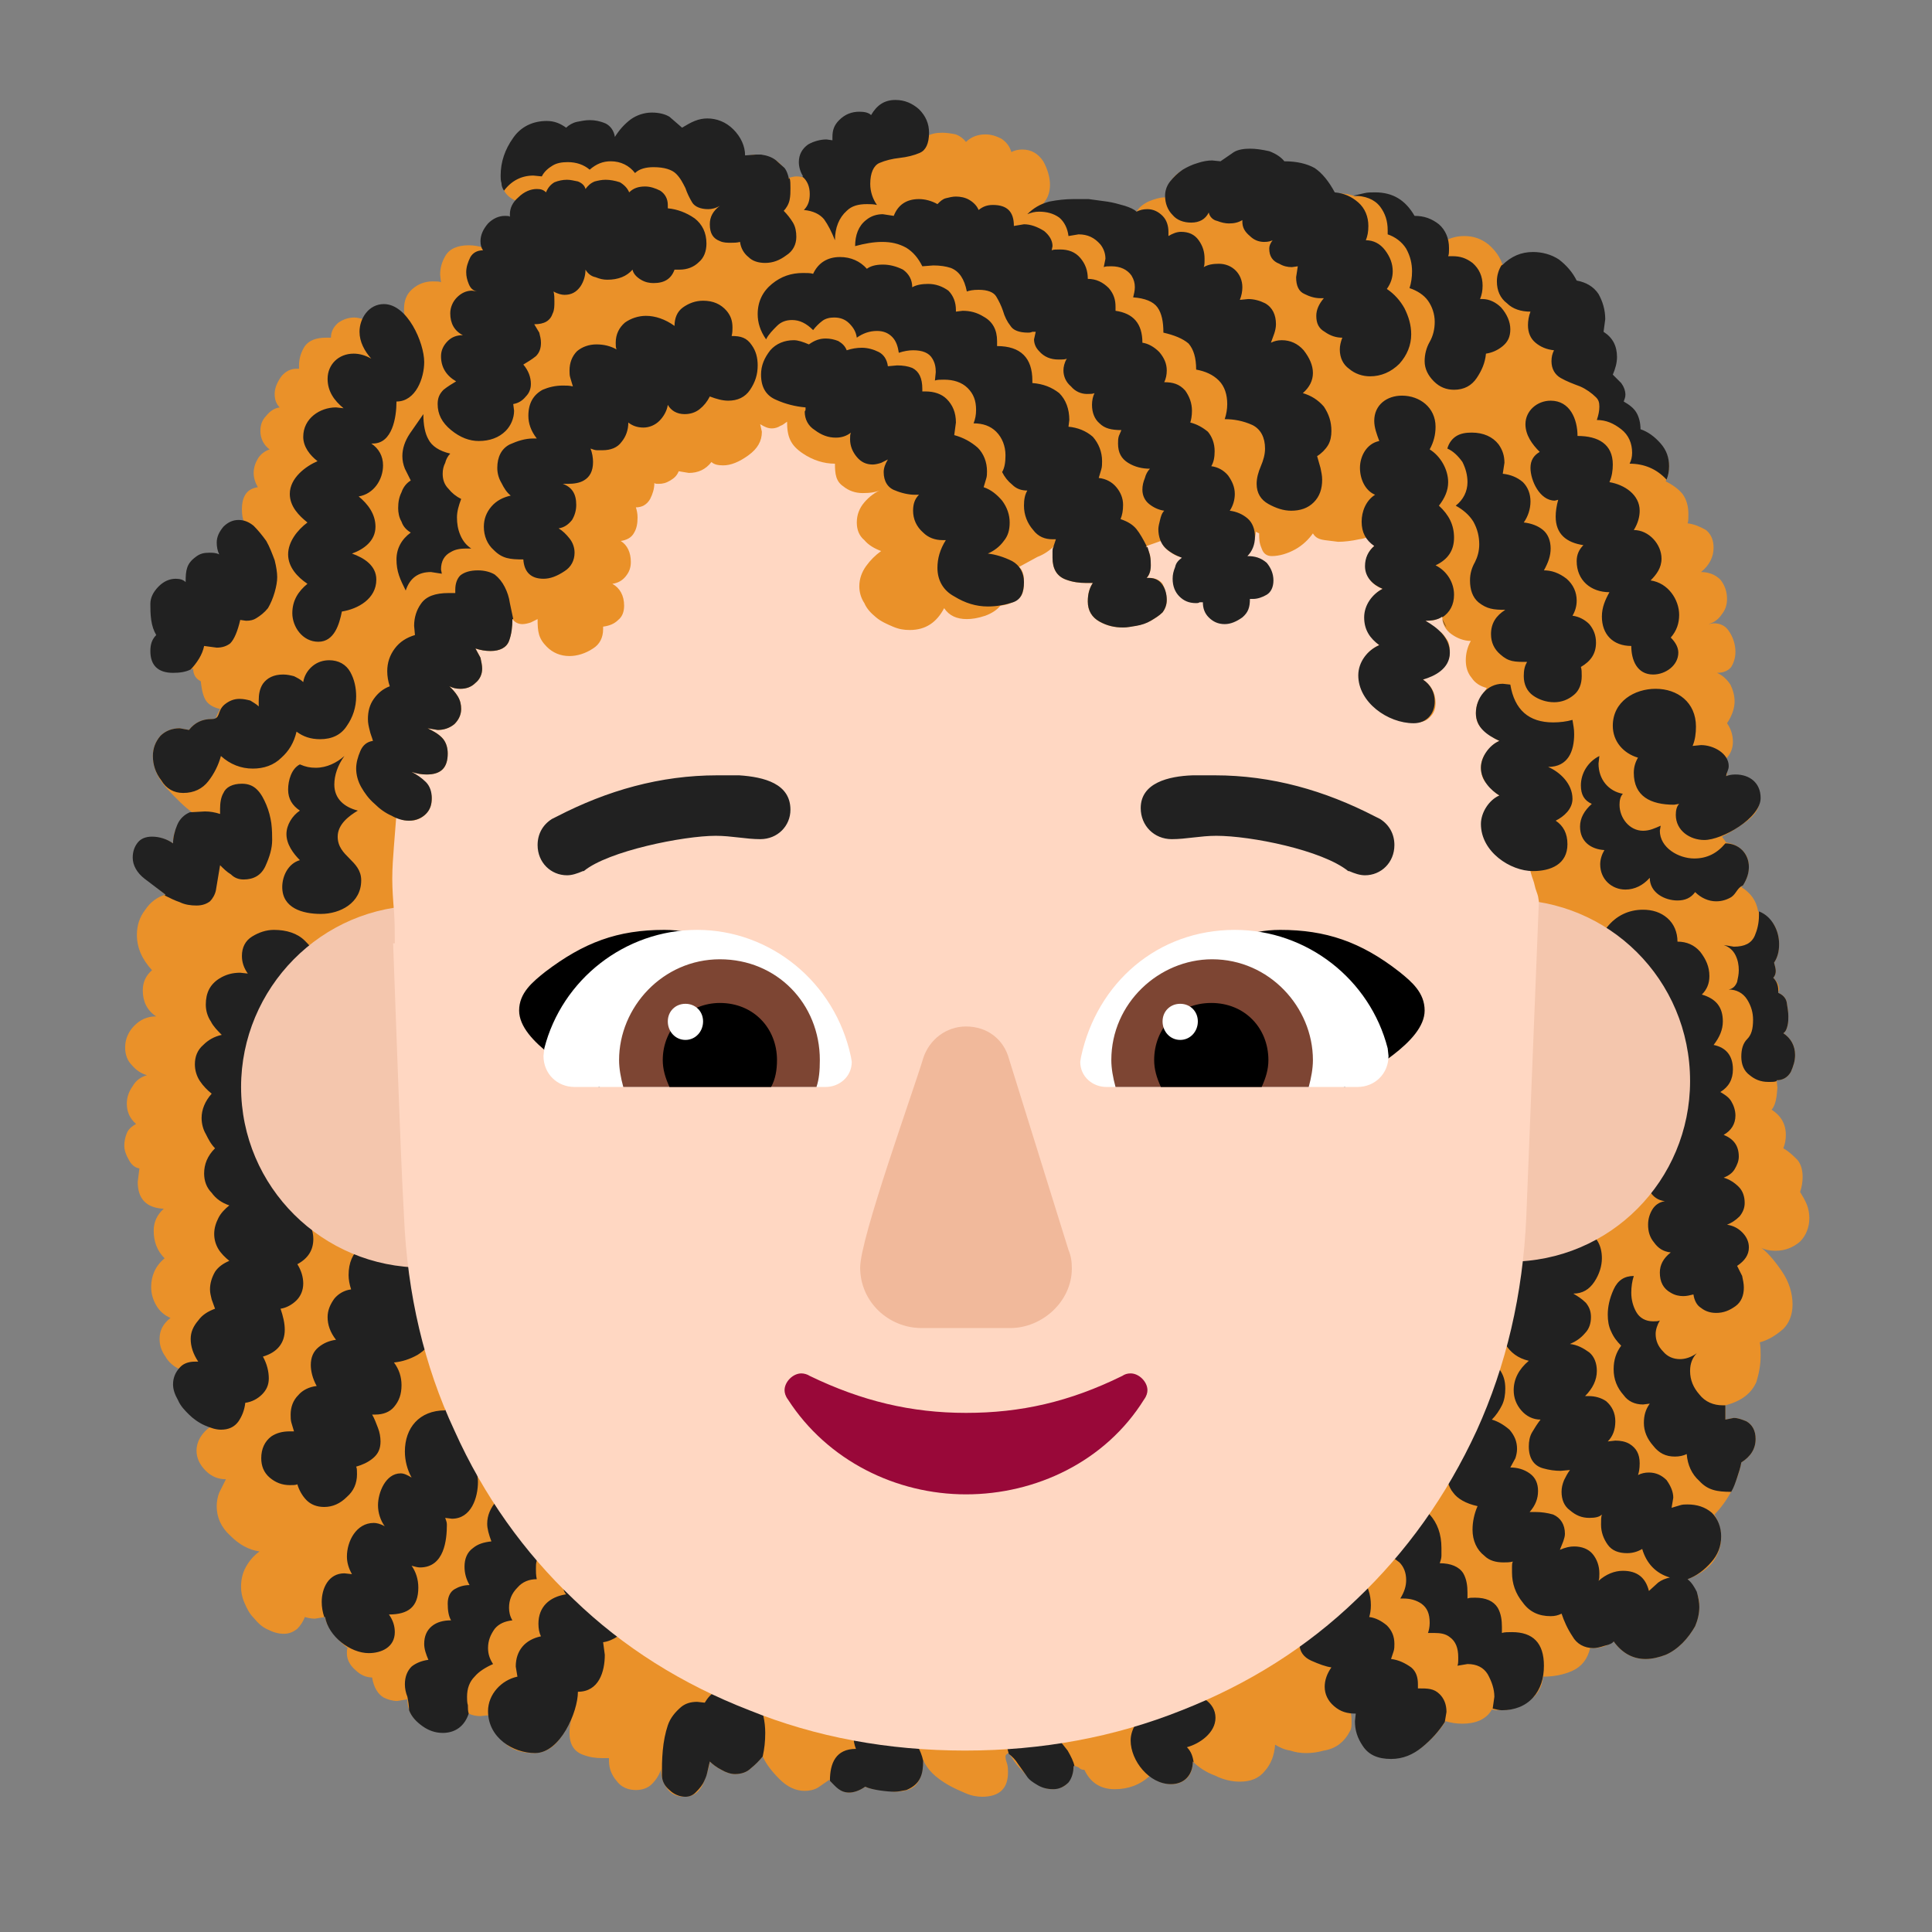 <svg version="1.1" xmlns="http://www.w3.org/2000/svg" viewBox="0 0 2300 2300"><rect x="0" y="0" width="2300" height="2300" fill="#808080" stroke="none"/><g transform="scale(1,-1) translate(-256, -1869)">
		<path d="M1425-270c21 0 31 10 31 29 0 3 0 7-1 10-1 3-2 6-2 9 0 2 1 2 3 4 1 0 2-2 5-6 3-5 7-10 12-15 5-6 10-11 17-15 6-5 13-7 20-7l5 1c7 1 13 5 16 14 1 1 2 3 2 5 0 1 0 3 1 4 0 3 0 4 1 4l5-2c2-2 4-3 7-3 7-15 19-23 36-23 16 0 30 5 42 16 8-7 17-10 26-10 8 0 14 3 19 8 4 5 6 11 6 19 7-7 16-13 27-17 10-5 20-7 29-7 13 0 23 4 30 13 7 8 11 18 12 31 5-3 11-6 18-7 6-2 12-3 19-3 7 0 14 1 21 3 7 1 14 4 19 8 5 4 9 9 12 15 2 3 2 7 2 11 0 3 0 7-1 11l8 0c-1-3-1-6-1-11 0-13 4-23 11-31 7-8 18-12 31-12 13 0 26 5 37 14 11 9 20 19 27 30 6-2 13-3 20-3 7 0 14 1 21 4 6 3 11 7 14 13 3-1 6-1 11-1 12 0 23 4 33 11 10 7 16 16 17 29 12 0 24 2 35 7 11 5 18 14 21 27l4 0c9 0 17 3 24 8 10-14 23-21 38-21 8 0 16 2 24 5 7 3 14 8 20 14 6 6 11 13 15 20 3 7 5 15 5 23 0 7-1 13-4 18-3 5-6 10-10 15 11 4 21 10 29 19 7 9 11 19 11 31 0 9-3 18-8 27 8 8 15 18 21 29 5 11 9 22 11 33 11 7 17 16 17 28 0 10-4 17-11 21-5 2-10 4-15 4l-10-2 0 17c19 5 31 14 37 28 3 10 5 20 5 31 0 5 0 11-1 16 11 3 20 9 28 16 7 7 11 17 11 29 0 13-4 27-13 40-9 13-18 24-29 31 5-5 13-7 22-7 11 0 21 4 29 11 7 7 11 17 11 28 0 5-1 11-3 16-2 5-5 10-8 15 2 6 3 12 3 18 0 8-2 15-6 20-5 5-10 10-17 14 2 5 3 10 3 16 0 13-6 23-17 30 3 3 5 9 6 16l1 10-1 9c7 0 13 3 17 10 3 7 5 13 5 20 0 11-5 20-14 26 3 2 4 5 5 9 1 4 1 8 1 11 0 5-1 11-2 17-1 5-5 9-10 11 0 1 0 2 1 3l0 2c0 4-2 8-7 13 2 2 3 5 3 8 0 3-1 6-2 10 4 6 6 13 6 22 0 8-2 16-6 23-5 7-11 13-19 16-2 13-9 22-20 29 3 3 5 7 7 12 1 4 2 8 2 12 0 9-3 15-8 20-5 5-12 8-19 9l-5 7c8 4 18 10 29 18 11 8 16 17 16 26 0 11-4 19-13 24-6 3-12 5-18 5-3 0-6 0-9-1 1 1 1 4 1 7l-1 14c5 5 8 12 8 20 0 7-2 15-7 22 6 9 9 18 9 26 0 7-2 14-5 20-4 6-9 11-16 14 7 0 13 2 17 7 3 5 5 11 5 18 0 9-3 18-8 25-4 6-10 9-18 9l-6-1c7 2 12 6 16 12 4 5 6 11 6 18 0 9-3 17-8 23-6 6-14 9-23 9 10 8 15 18 15 29 0 9-3 16-9 21-7 4-14 7-22 8 1 2 1 6 1 11 0 9-2 17-7 24-5 6-12 11-20 15 3 7 4 12 4 17 0 11-4 20-11 27-7 7-16 12-25 15-2 7-4 14-7 20-3 6-8 12-13 17 0 10-4 20-12 30l2 9 0 9c0 13-5 24-14 33 1 3 1 7 1 12 0 10-3 20-8 29-6 9-14 16-25 19-5 10-12 18-21 25-10 6-21 9-32 9-13 0-24-5-33-14-3 10-9 18-17 25-9 7-18 10-29 10-10 0-20-3-30-10 0 7-4 14-11 20l-19 12c-5 9-13 16-22 21-9 5-19 7-29 7-6 0-12-1-18-3-7 3-16 4-26 4-7 13-15 23-24 28-9 4-19 7-31 7l-6 0c-8 10-19 15-33 15-15 0-28-4-41-13l-6 0c-13 0-26-3-38-9-13-7-20-18-21-33l-2 0c-5 0-12-2-19-5-8-4-13-9-15-14-10 5-23 8-38 11-16 3-30 4-41 4-11 0-21-1-31-3 5 5 8 13 8 22 0 9-3 19-8 28-6 9-14 14-25 14-5 0-9-1-13-3-2 7-6 12-12 16-6 3-12 5-19 5-9 0-17-3-23-9-3 4-7 7-12 9-5 1-11 2-16 2-7 0-13-1-18-4-1 9-5 18-12 27-7 8-15 12-25 12-6 0-11-2-16-5-5-3-9-7-12-12-5 2-10 3-15 3-11 0-19-3-24-9-5-5-7-11-7-19l0-5c-1 0-3 0-4 1l-4 0c-9 0-16-2-21-7-5-5-8-12-8-21l2-15c-2 1-5 2-10 2-3 0-6-1-10-2-3 12-10 20-20 24-6 2-12 4-19 4l-13-2c-1 12-6 22-15 30-9 7-20 11-32 11-11 0-20-3-28-9-5 5-10 10-15 13-6 3-13 5-20 5-10 0-19-3-26-9-7-7-13-14-18-22-10 11-22 17-36 17-8 0-15-3-22-8-9 5-18 7-27 7-16 0-28-7-37-20-9-14-13-28-13-42 0-13 6-21 17-26-3-3-5-7-5-11l0-11c-1 1-4 1-7 1-9 0-16-4-21-11-4-6-5-12-5-19l0-5c-6 2-12 3-18 3-13 0-23-4-28-13-4-7-6-14-6-22l1-9c-2 1-5 1-10 1-9 0-17-3-24-9-7-6-10-14-10-24 0-5 1-9 2-12-8 9-17 14-28 14-11 0-18-5-22-14-4 1-8 2-11 2-7 0-13-2-19-6-6-5-9-11-9-18l-6 0c-11 0-20-3-25-10-4-6-7-14-7-23l0-4-3 0c-7 0-13-3-18-9-5-7-8-14-8-21 0-7 2-12 6-16-7-1-12-5-16-10-5-5-7-11-7-18 0-9 4-17 11-22-6-2-11-6-14-11-3-5-5-11-5-17 0-6 2-12 5-17-7-1-12-4-15-9-3-5-4-11-4-17 0-7 1-11 2-14-19 0-28-10-28-29 0-5 1-10 3-15-4 2-8 3-12 3-9 0-17-4-22-11-4-7-6-13-6-21l0-4c-7 3-12 4-17 4-9 0-16-3-19-10-3-7-5-15-5-23 0-12 2-23 7-32-6-6-9-13-9-20 0-7 4-13 11-16 7-3 13-5 20-5 6 0 12 1 17 3 0-7 3-12 9-15 1-8 2-15 5-21 3-6 9-10 18-12l-3-6c-3-6-1-6-7-6-11 0-20-4-27-13l-11 2c-9 0-17-3-23-9-6-7-9-15-9-24 0-14 6-27 17-39 11-12 21-22 31-29-9-3-15-7-18-14-4-7-6-14-6-22-8 5-15 7-22 7-6 0-11-2-15-5-4-3-6-8-6-14 0-10 4-19 12-28 7-9 15-16 22-21-10-3-18-9-24-18-7-9-10-19-10-30 0-15 6-29 18-42-7-6-11-14-11-24 0-13 5-24 16-31-11 0-19-4-26-11-7-7-11-16-11-26 0-9 3-16 8-21 5-6 11-10 18-12-7-2-13-6-17-13-5-7-7-14-7-21 0-10 4-18 11-24-5-3-9-6-11-11-2-5-3-10-3-15 0-5 2-11 5-16 3-6 7-10 13-11l-2-16c0-20 10-31 31-32-8-7-12-16-12-26 0-13 4-24 13-33-11-9-16-21-16-34 0-8 2-15 6-22 4-7 10-12 17-15-9-7-13-15-13-25 0-7 2-14 7-21 4-7 10-12 17-15-2-2-3-5-3-8-1-3-1-6-1-8 0-13 5-24 14-31l27-21c-11-8-17-18-17-29 0-9 4-17 11-24 7-7 15-10 24-10l-8-16c-2-5-3-11-3-16 0-13 5-25 16-35 11-11 22-17 35-19-7-5-12-11-16-18-4-7-6-15-6-24 0-6 1-12 4-19 3-7 6-13 11-18 5-6 10-11 17-14 6-3 12-5 19-5 6 0 11 2 16 6 4 4 7 9 9 14 3-1 7-2 12-2l12 2c1-7 5-14 11-21 5-7 11-12 16-16-1-1-1-3-1-6 0-7 3-14 10-20 6-6 13-9 20-9 2-12 7-20 14-24 4-2 10-4 16-4l12 2c0-11 4-20 13-27 9-7 18-11 29-11 14 0 24 7 31 21 4-2 9-3 14-3l9 1c5-14 12-25 20-33 8-8 20-12 35-12 11 0 21 5 29 15 7 9 13 19 17 28-3-5-4-12-4-19 0-13 5-22 16-26 8-3 15-4 23-4l8 0 0-3c0-9 3-17 9-24 5-7 13-11 23-11 7 0 14 2 19 7 5 5 9 11 11 18 0-9 2-16 7-23 5-7 12-10 21-10 10 0 17 5 22 15 4 10 7 19 8 27 3-3 8-7 14-10 5-3 11-5 16-5 7 0 14 2 19 7 5 4 10 9 14 14 4-9 11-18 20-27 9-9 19-14 30-14 5 0 11 1 16 4l13 9 11-10c3-3 8-5 13-5 5 0 12 2 19 7 4-2 10-3 18-4l17-2c13 0 22 3 27 10 5 7 7 16 7 28 2-5 6-11 11-16 5-5 12-10 19-14 7-4 14-7 21-10 7-3 14-4 19-4 z" fill="#EA9129"/>
		<path d="M2044-167c15 0 28 5 37 15 9 10 13 23 13 38 0 27-13 40-38 40-5 0-9 0-12-1l0 7c0 8-1 16-5 23-5 8-14 12-27 12-4 0-7 0-9-1l0 7c0 8-1 16-5 23-5 8-15 12-28 12 1 3 2 6 2 9l0 9c0 17-5 30-14 40-10 9-23 14-40 14-9 0-18-3-27-8-9-6-13-14-13-25 0-8 3-14 8-17 5-4 11-7 18-10 7-3 13-7 18-11 5-5 8-12 8-21 0-7-2-14-7-22l4 0c8 0 15-2 21-6 7-5 10-12 10-23 0-5-1-9-2-12l7 0c8 0 14-1 19-5 7-5 10-13 10-24 0-5 0-8-1-10l12 2c11 0 19-4 24-12 5-9 8-18 8-27l-2-14c4-1 8-2 11-2 z M1912-225c14 0 26 5 37 14 11 9 20 19 27 30l2 12c0 9-3 16-8 21-7 7-14 7-26 7l0 5c0 8-2 15-8 20-7 5-15 9-24 10l3 9c1 3 1 6 1 9 0 9-3 16-9 22-6 5-13 9-21 10 1 3 2 8 2 14 0 13-4 24-11 33-5-3-11-8-19-14l-25-21c-8-8-15-16-21-24-6-8-9-15-9-20 0-9 5-16 14-20 9-4 17-7 24-8-5-7-8-15-8-23 0-9 4-17 11-23 8-7 16-9 26-9l-1-9c0-11 3-20 9-29 7-11 18-16 34-16 z M1650-255c16 0 26 11 26 27l1-1c-1 7-3 13-8 18 15 4 34 17 34 35 0 19-20 29-36 29-26 0-65-28-65-56 0-24 22-52 48-52 z M1510-261c7 0 13 3 18 8 4 5 6 12 6 19l1 1c-1 5-4 11-8 18l-15 19-18 16c-7 4-13 6-19 6-5 0-11-1-16-4-6-3-9-8-9-15 0-1 0-3 1-4l0-2 1 1 2-10 3-11c4-3 8-7 11-12l10-14c3-5 8-8 13-11 5-3 11-5 19-5 z M1267-265c5 0 12 2 19 7 8-4 27-6 35-6 4 0 9 1 14 2 17 7 20 19 20 35-5 24-31 55-58 55-17 0-25-8-25-25 0-6 1-11 3-16-24 0-31-17-31-38 7-7 12-14 23-14 z M1072-270c5 0 9 2 12 5 3 3 6 6 9 11 2 4 4 8 5 13l3 13c3-3 8-7 14-10 5-3 11-5 16-5 7 0 14 2 19 7 5 4 10 9 14 14 2 9 3 18 3 28 0 14-3 27-9 38-6 11-17 16-33 16-13 0-23-6-30-18l-9 1c-8 0-14-2-19-6-7-6-13-13-16-22-3-9-5-19-6-30-1-11-1-20-1-29 0-7 3-13 9-18 5-5 12-8 19-8 z M2317 93c3 5 5 11 7 17 2 6 4 12 5 18 11 7 17 16 17 28 0 10-4 17-11 21-5 2-10 4-15 4l-10-2 0 17-3 0c-11 0-21 4-28 13-7 8-11 17-11 28 0 9 3 16 8 21-7-5-14-7-20-7-8 0-15 3-20 9-6 6-9 13-9 21 0 5 2 11 5 16-2-1-5-1-8-1-9 0-16 4-20 11-4 7-6 15-6 23 0 7 1 14 3 20-11 0-19-5-24-16-5-11-7-21-7-30 0-7 1-14 4-20 3-7 7-12 12-17-6-8-9-17-9-28 0-12 4-22 12-31 5-7 13-11 23-11l8 1c-5-7-7-14-7-23 0-10 4-19 11-27 7-9 15-13 26-13 5 0 10 1 14 3 1-13 6-24 15-32 10-11 21-13 38-13 z M783-194c15 0 26 8 31 23-1 3-1 7-1 10-1 3-1 7-1 10 0 10 3 18 9 24 5 6 13 11 22 15-4 6-6 12-6 19 0 9 3 16 8 23 5 6 12 9 21 10-3 5-4 10-4 15 0 9 3 17 10 24 6 7 14 10 23 10-1 5-1 9-1 12 0 4 0 7 1 10 2 5 6 10 11 14 5 3 10 6 17 9l20 6-36 28c-13 9-25 18-36 29-9-3-17-8-24-15-7-8-11-17-11-27 0-6 2-13 5-21-9-1-16-3-22-8-7-5-10-13-10-22 0-8 2-15 6-22-7 0-13-2-18-5-5-3-8-9-8-17 0-8 1-15 4-20-9 0-17-2-23-7-6-5-9-12-9-21 0-6 2-12 5-19-8-1-15-4-20-8-5-5-8-12-8-21 0-5 1-10 3-15 1-5 2-11 2-16 3-8 9-14 16-19 7-5 15-8 24-8 z M695-99c15 0 31 7 31 25 0 7-2 14-7 21 23 0 35 9 35 32 0 10-3 19-8 26 4-1 7-2 10-2 29 0 32 33 32 51 0 3-1 5-2 8l8-1c23 0 31 25 31 44 0 7-2 14-5 21 26 12 55 32 55 65 0 26-20 56-48 56-29 0-38-33-41-57-31 0-48-21-48-49 0-11 3-22 8-31-5 3-9 5-13 5-18 0-27-23-27-38 0-9 3-18 8-25-5 3-10 4-13 4-21 0-32-22-32-40 0-7 2-14 6-21l-9 1c-19 0-27-18-27-34 0-6 1-12 3-18l1 0c4-23 30-43 52-43 z M893-218c30 0 51 49 51 73 25 0 32 24 32 44l-2 15c24 3 49 36 49 59 0 27-32 55-56 55-23 0-41-21-41-42 0-7 1-12 4-15-20-3-33-15-33-35 0-6 1-11 3-15-19-4-30-17-30-36l2-12c-19-4-35-21-35-41 0-32 30-50 56-50 z M519 167c9 0 16 3 21 10 4 6 7 13 8 22 8 1 15 5 20 10 5 5 8 11 8 19 0 8-2 17-7 26 17 5 26 16 26 32 0 8-2 16-5 25 7 1 14 5 19 10 5 5 8 12 8 20 0 7-2 15-7 23 13 7 19 17 19 30 0 5-1 10-3 15-2 5-5 9-8 13 10 34 18 69 25 106 6 36 9 72 9 108 0 11-1 24-2 39-1 15-4 29-9 42-5 13-13 23-22 32-9 9-22 13-37 13-9 0-18-3-26-8-8-5-12-13-12-23 0-7 2-14 7-21l-9 1c-9 0-17-2-25-7-11-7-16-17-16-31 0-7 2-14 6-20 3-6 8-11 13-16-9-2-16-6-22-12-7-6-10-14-10-23 0-7 2-14 6-20 4-6 9-11 14-15-8-9-12-19-12-29 0-7 2-14 5-19 3-6 6-12 11-17-9-9-13-19-13-30 0-9 3-17 9-23 5-7 12-12 21-15-5-4-10-9-13-15-3-6-5-12-5-19 0-7 2-13 5-18 3-5 8-10 13-14-7-3-13-7-17-13-4-7-6-14-6-21 0-4 1-8 2-12l4-11c-8-3-15-7-20-14-6-7-9-14-9-22 0-9 3-18 9-27l-4 0c-7 0-13-2-17-6-6-6-9-13-9-21 0-6 2-12 6-19 3-7 8-12 13-17 5-5 12-10 19-13 7-3 13-5 19-5 z M642 75c10 0 19 4 27 12 8 7 12 16 12 27 0 4 0 7-1 9 7 2 14 5 20 10 6 5 9 11 9 20 0 5-1 11-3 16-2 5-4 11-7 16l4 0c9 0 17 3 22 9 6 7 9 15 9 26 0 10-3 19-9 27 10 1 19 4 28 9 8 5 15 12 21 20 5 7 10 16 13 26 3 9 4 19 4 28 0 22-7 38-20 49-13 11-31 16-52 16-13 0-25-4-34-11-9-7-14-18-14-33 0-5 1-11 3-17-8-1-15-5-20-11-5-7-8-14-8-22 0-9 3-18 10-27-8-1-15-4-21-9-6-5-9-12-9-21 0-7 2-16 7-25-9-1-17-5-22-11-6-6-9-14-9-23 0-3 0-7 1-10l3-10-5 0c-9 0-16-2-22-6-8-6-12-15-12-26 0-9 3-17 10-23 7-6 15-9 24-9 4 0 7 0 9 1 2-7 6-14 11-19 5-5 12-8 21-8 z M2299 306c9 0 16 3 23 8 7 5 10 13 10 22 0 5-1 9-2 14l-6 12c9 6 14 13 14 22 0 7-3 13-8 18-5 5-11 8-18 9 5 2 10 5 15 10 4 5 6 10 6 16 0 7-2 14-7 19-5 5-11 9-18 11 5 2 10 5 13 10 3 5 5 10 5 15 0 13-6 21-18 26 9 5 14 13 14 23 0 6-2 12-5 17-3 5-8 8-13 11 10 6 15 15 15 27 0 16-8 26-23 29 7 9 11 18 11 28 0 17-8 27-25 32 6 6 9 13 9 22 0 11-4 20-11 29-7 8-16 12-27 12 0 11-4 21-12 28-8 7-18 10-29 10-17 0-32-7-43-21-12-14-18-29-18-46 0-17 4-37 12-58 8-22 17-43 26-64 9-21 18-40 26-57 8-18 12-31 12-40l-1-2c-1-1-1-2-1-3-8-5-12-13-12-24 0-7 2-14 7-20 4-7 10-11 18-12-7-1-12-5-15-10-3-5-5-11-5-18 0-8 2-15 7-21 5-7 11-11 20-12-9-7-13-15-13-24 0-11 4-19 13-24 5-3 10-4 15-4 4 0 8 1 12 2 1-7 4-13 9-16 5-4 11-6 18-6 z M2215-106c8 0 16 2 24 5 7 3 14 8 20 14 6 6 11 13 15 20 3 7 5 15 5 23 0 5-1 11-3 18-3 6-6 11-11 15 11 4 20 11 28 20 8 9 12 19 12 31 0 11-4 21-11 28-8 7-18 10-29 10-3 0-6 0-9-1l-10-3 2 12c0 7-3 14-8 21-6 6-13 9-21 9-5 0-9-1-13-3 1 3 2 7 2 14 0 11-4 18-12 23-5 3-11 4-17 4l-9-1c6 6 9 14 9 24 0 10-4 18-11 24-6 4-13 6-21 6l-4 0c9 9 14 19 14 30 0 9-3 17-9 22-7 5-14 9-23 10 7 3 13 7 18 13 5 5 7 12 7 19 0 7-2 12-6 17-5 5-10 8-15 11 11 0 19 5 25 14 6 9 9 19 9 28 0 15-6 26-18 32-12 5-25 8-38 8-7 0-14-2-21-5-7-3-12-8-17-13-5-5-9-11-11-18-1-3-1-6-1-10 0-4 0-9 2-13-7-5-12-13-15-22-3-10-5-19-5-28 0-13 3-24 9-33 6-10 15-17 28-20-12-10-18-22-18-35 0-9 3-17 9-24 6-7 14-11 23-11-4-5-7-10-10-15-3-5-4-11-4-17 0-14 6-23 17-26 7-2 14-3 21-3l11 1c-3-4-5-8-7-12-2-5-3-9-3-14 0-9 3-17 10-22 7-6 14-9 23-9 7 0 12 1 15 4-1-3-1-7-1-12 0-9 3-17 8-24 5-7 13-10 23-10 7 0 13 2 18 5 5-17 16-29 33-34-5-1-10-3-14-6l-11-10c-4 16-14 24-31 24-10 0-20-4-29-12 1 2 1 5 1 9 0 9-3 17-8 23-5 6-13 9-22 9-5 0-10-1-17-4l4 10c1 3 2 6 2 9 0 11-5 19-14 23-7 2-14 3-21 3l-7 0c7 8 10 16 10 25 0 9-3 16-10 21-7 5-15 7-23 7l6 11c1 3 2 7 2 11 0 9-3 16-9 23-7 6-14 10-21 12 5 5 9 11 12 17 3 6 4 13 4 20 0 9-2 16-7 23-5 7-12 12-20 15-7-5-14-13-19-24-5-11-10-22-13-35-4-13-7-25-9-37-2-13-3-23-3-32 0-15 3-27 9-34 5-7 15-13 29-16-4-9-6-19-6-28 0-13 5-24 14-31 6-6 14-8 23-8 4 0 7 0 11 1-1-2-1-4-1-6l0-7c0-13 4-25 13-36 8-11 19-16 33-16 5 0 9 1 13 3 3-9 7-18 13-27 5-9 14-14 25-14 3 0 8 1 14 3 5 1 9 3 10 5 10-14 23-21 38-21 z M490 791c7 0 12 2 16 5 3 3 6 8 7 13l5 30c4-4 8-8 13-11 4-4 9-6 15-6 12 0 21 5 26 16 5 11 8 21 8 31 0 5 0 12-1 20-1 7-3 15-6 22-3 7-6 13-11 18-5 5-11 7-18 7-11 0-19-4-22-11-3-5-4-12-4-19l0-6c-6 2-12 3-18 3l-18-1c-7-3-12-8-15-15-3-7-5-15-5-22-7 5-16 8-25 8-7 0-13-2-17-7-4-5-6-11-6-18 0-9 5-18 14-25l25-19-1-1c6-3 12-6 18-8 6-3 13-4 20-4 z" fill="#212121"/>
		<path d="M759 360c121 0 216 97 216 215 0 121-99 216-216 216-121 0-216-99-216-216 0-119 97-215 216-215 z M2053 367c120 0 215 97 215 215 0 121-97 216-215 216-121 0-216-99-216-216 0-119 97-215 216-215 z" fill="#F4C6AD"/>
		<path d="M1405-215c92 0 178 16 258 48 79 31 149 75 208 132 59 56 107 123 143 201 35 77 55 162 59 254l15 376-1 6c-1 4-3 8-4 13-1 5-3 9-4 13l-2 7c-6 1-12 4-19 7-7 3-13 6-18 10-6 4-11 9-14 15-4 5-6 11-6 18 0 7 2 14 6 21 4 7 9 13 15 16-5 3-10 8-15 14-5 5-7 12-7 19 0 7 2 13 7 19 4 6 9 10 15 13-7 3-14 8-19 13-6 5-9 11-9 20 0 5 1 11 4 16l9 14c-8 2-14 6-18 12-5 6-7 13-7 21 0 8 2 16 6 23-8 0-16 3-23 8-7 5-11 12-11 21-3-2-6-3-9-4-4-1-8-1-11-1l9-8 10-6c3-3 5-6 7-9 2-3 3-8 3-13 0-9-3-16-10-21-7-6-15-10-22-13 10-7 15-16 15-28 0-7-2-12-6-16-4-5-10-7-17-7-7 0-15 2-22 5-8 3-15 8-22 13-7 5-12 12-16 19-4 7-6 14-6 21 0 16 7 27 22 34-5 4-9 9-12 14-3 5-5 11-5 18 0 7 2 14 6 21 4 6 9 11 15 14-13 5-20 14-20 28 0 9 3 17 10 23-1 3-2 5-2 7 0 5 2 9 5 14l0-1c-5-7-12-11-21-12-9-2-18-3-25-3l-16 2c-7 1-11 3-14 8-5-7-12-14-21-19-9-5-19-8-28-8-6 0-10 3-12 9-3 7-3 11-3 18l-4 2c0-3-1-9-4-17-3-8-6-13-9-14l1-8c0-7-3-14-10-19-9-7-18-11-27-11-11 0-20 4-25 12-6 8-10 17-12 26-5 1-11 3-16 7-5 3-9 8-11 13l-17-6c1-3 3-6 4-11 1-5 1-9 1-12 0-7-2-12-5-15l3 0c8 0 13-3 16-7 3-6 5-13 5-20 0-5-2-10-5-14-4-4-9-7-14-10-6-3-12-5-18-6-6-1-11-2-15-2-10 0-19 2-28 7-9 5-14 13-14 24 0 9 2 16 6 22l-8 0c-8 0-16 1-24 4-11 4-16 13-16 26l0 8c0 3 1 5 2 6-5-5-12-10-20-13l-22-12c3-2 4-5 5-8 1-3 1-7 1-10 0-10-2-17-7-20-5-4-12-7-21-8-4-5-10-9-18-12-9-3-16-4-22-4-12 0-21 4-27 13-9-17-22-26-41-26-7 0-13 1-20 4-7 3-14 6-20 11-6 5-11 10-14 17-4 6-6 13-6 20 0 9 3 17 8 24 5 7 11 13 18 18-8 3-15 7-20 13-6 5-9 12-9 21 0 9 3 17 9 24 6 7 13 12 20 15-6-3-13-4-22-4-9 0-17 3-23 8-9 6-10 15-10 27-13 0-26 4-38 12-15 10-19 20-19 38-3-2-5-4-8-5-3-2-7-3-10-3-5 0-9 2-14 5l2-9c0-11-5-20-16-28-11-8-21-12-30-12-6 0-11 1-14 4-7-9-16-13-27-13l-12 2c-2-5-5-8-10-11-5-3-9-4-14-4-2 0-4 0-5 1 0-7-2-13-5-19-4-7-10-10-17-10 1-3 2-7 2-12 0-7-1-13-4-18-3-6-9-9-16-10 8-5 12-14 12-25 0-7-2-12-6-17-4-5-9-8-16-9 9-5 14-14 14-26 0-7-2-13-7-17-5-5-11-7-18-8l0-3c0-10-4-18-12-23-9-6-19-9-28-9-11 0-20 4-27 11-10 10-11 18-11 33l-8-4c-3-1-7-2-10-2-5 0-9 2-12 6 0-9-1-18-4-26-3-8-11-12-22-12-6 0-12 1-18 3l6-11c1-5 2-9 2-13 0-7-3-13-8-17-5-5-11-7-18-7-5 0-9 1-13 3 3-3 7-7 10-12 3-5 4-10 4-15 0-7-3-13-8-18-6-5-13-7-20-7l-12 2c6-3 12-6 17-11 5-5 7-12 7-19 0-17-8-25-25-25-3 0-7 0-10 1l-10 3c7-3 13-8 18-13 5-6 8-13 8-20 0-7-2-13-7-18-5-5-11-8-19-8-10 0-14 2-16 8l-3-38c-1-13-2-26-2-39 0-13 1-26 2-38 1-13 1-26 1-39l-2 0 6-163c2-54 4-108 7-163 4-92 24-177 60-254 35-78 83-145 142-201 59-57 129-101 209-132 79-32 165-48 257-48 z" fill="#FFD7C2"/>
		<path d="M1406 90c83 0 166 39 212 113 3 4 4 8 4 11 0 10-10 20-20 20-4 0-7-1-10-3-63-31-121-44-186-44-65 0-124 14-186 44-3 2-7 3-10 3-10 0-20-10-20-20 0-3 1-7 4-11 47-73 129-113 212-113 z" fill="#990839"/>
		<path d="M1459 288c37 0 73 31 73 71 0 8-1 15-4 22l-71 228c-6 22-25 38-51 38-24 0-44-16-51-38-12-40-75-214-75-249 0-41 34-72 73-72l106 0 z" fill="#F1B99B"/>
		<path d="M1857 575c-87 30-169 44-259 72 38 59 109 115 182 115 54 0 96-14 142-50 15-12 30-25 30-46 0-38-69-73-95-91 z M969 575c87 30 169 44 259 72-36 57-108 115-181 115-56 0-96-15-142-50-15-12-31-25-31-46 0-38 69-73 95-91 z" fill="#000000"/>
		<path d="M1872 575l-299 0c-16 0-31 12-31 30l1 6c19 88 91 151 183 151 86 0 161-59 182-141l1-9c0-21-16-37-37-37 z M1239 575c16 0 31 12 31 30l-1 6c-19 89-96 151-183 151-86 0-161-59-182-141l-1-9c0-21 16-37 37-37l299 0 z" fill="#FFFFFF"/>
		<path d="M1814 575l-230 0c-3 11-5 22-5 32 0 68 57 120 120 120 68 0 120-57 120-120 0-10-2-21-5-32 z M1228 575c3 9 4 19 4 32 0 67-51 120-119 120-68 0-120-57-120-120 0-10 2-21 5-32l230 0 z" fill="#7D4533"/>
		<path d="M1758 575l-120 0c-5 11-8 21-8 32 0 38 28 68 68 68 40 0 68-30 68-68 0-11-3-21-8-32 z M1174 575c5 9 7 20 7 32 0 38-28 68-68 68-37 0-68-29-68-68 0-11 3-21 8-32l121 0 z" fill="#000000"/>
		<path d="M1661 631c12 0 21 10 21 22 0 12-9 21-21 21-12 0-21-9-21-21 0-12 9-22 21-22 z M1072 631c12 0 21 10 21 22 0 12-9 21-21 21-12 0-21-9-21-21 0-12 9-22 21-22 z" fill="#FFFFFF"/>
		<path d="M1881 827c19 0 35 15 35 36 0 13-6 24-17 31l-6 3c-60 31-123 49-191 49l-26 0c-29-1-62-9-62-39 0-21 16-37 37-37 17 0 34 4 53 4 41 0 126-17 157-42l1 0c7-3 13-5 19-5 z M931 827c6 0 12 2 19 5l1 0c29 24 119 42 157 42 19 0 36-4 53-4 21 0 36 16 36 35 0 31-31 39-61 41l-26 0c-68 0-131-18-191-49l-6-3c-11-7-17-18-17-31 0-21 16-36 35-36 z" fill="#212121"/>
		<path d="M739 1166c5 15 15 22 30 22l13-2-1 5c0 10 4 17 12 21 5 3 11 4 18 4l6 0c-6 4-10 9-13 16-3 7-4 14-4 21 0 7 2 14 5 22-6 3-11 7-15 12-5 5-7 11-7 18 0 5 1 9 3 13 1 4 3 8 6 11-13 3-22 9-26 17-4 7-6 17-6 30l-16-23c-6-9-9-18-9-27 0-5 1-10 3-15l7-14c-5-3-9-8-11-14-3-6-4-12-4-19 0-5 1-11 4-16 2-6 6-10 11-13-11-8-17-19-17-32 0-7 1-13 3-19 2-6 5-12 8-18 z M638 781c23 0 48 13 48 40 0 24-28 28-28 52 0 15 14 25 24 31-16 4-28 14-28 31 0 11 4 23 12 34-9-8-21-14-34-14-7 0-12 1-19 4-10-5-14-19-14-30 0-11 5-19 14-25-9-6-16-17-16-28 0-12 8-23 16-31-14-4-21-19-21-32 0-25 24-32 46-32 z M2299 796c7 0 13 2 18 5 6 4 7 11 14 14 5 8 7 15 7 22 0 16-12 28-28 28-10-12-22-18-37-18-19 0-41 13-41 33l1 6c-7-3-13-6-21-6-16 0-28 15-28 31 0 5 1 10 4 13-17 3-29 17-29 36l1 9c-14-7-22-21-22-35 0-11 4-18 13-22-9-8-14-17-14-27 0-18 13-27 29-28-3-5-5-11-5-17 0-18 14-30 30-30 11 0 21 5 29 14 0-18 18-27 33-27 9 0 16 3 21 10 7-7 16-11 25-11 z M474 925c13 0 23 5 30 14 7 9 12 19 15 30 11-10 24-15 38-15 13 0 25 4 34 13 9 8 15 18 18 31 8-6 17-9 28-9 14 0 25 5 32 16 7 10 11 22 11 35 0 10-2 20-7 29-5 9-14 14-25 14-7 0-14-2-20-7-6-5-10-12-11-19-3 3-7 5-11 7-4 1-8 2-13 2-11 0-19-4-24-11-4-6-5-13-5-20l0-7c-3 3-7 5-10 7-4 1-8 2-13 2-6 0-12-2-18-7-9-8-4-17-15-17-11 0-20-4-27-13l-11 2c-9 0-17-3-23-9-6-7-9-15-9-24 0-10 3-20 10-29 6-10 15-15 26-15 z M2361 581c5 0 8 0 10 1l0 1c7 0 13 3 17 10 3 7 5 13 5 20 0 11-5 20-14 26 3 2 4 5 5 9 1 4 1 8 1 11 0 5-1 11-2 17-1 5-5 9-10 11l0 3c0 6-2 11-6 15 2 2 3 5 3 8 0 3-1 6-2 10 4 6 6 13 6 22 0 8-2 16-6 23-4 7-10 13-18 16l0-5c0-9-2-17-5-24-4-9-12-13-25-13l-12 2c6-2 11-6 14-12 3-6 4-12 4-18 0-5-1-9-2-14-2-5-5-8-10-9 9 0 17-4 22-12 5-8 7-16 7-24 0-11-2-18-7-23-5-5-7-12-7-21 0-9 3-17 10-22 6-5 13-8 22-8 z M462 1068c8 0 15 1 21 4 3 3 7 8 10 13 3 5 5 10 6 15l15-2c7 0 12 2 16 5 5 5 9 15 12 28l7-1c5 0 9 1 12 3 5 3 10 7 14 12 3 5 6 12 8 19 2 7 3 13 3 18 0 5-1 12-3 20-3 8-6 16-10 23-5 7-10 13-15 18-6 5-12 7-18 7-7 0-13-3-18-8-5-6-8-12-8-19 0-5 1-10 3-14-4 2-8 2-12 2-6 0-11-1-16-5-11-8-12-16-12-30-3 3-7 4-12 4-7 0-14-3-20-9-7-7-10-14-10-21 0-5 0-12 1-19 1-7 3-13 6-18-5-5-7-11-7-19 0-17 9-26 27-26 z M743 892c8 0 15 3 20 8 5 5 7 11 7 19 0 7-2 14-7 19-5 5-11 9-17 12 6-2 12-3 18-3 17 0 25 8 25 25 0 7-2 14-7 19-5 5-11 8-17 11l12-2c7 0 14 2 20 7 5 5 8 11 8 18 0 5-1 10-4 15-3 5-7 9-10 12 4-2 8-3 13-3 7 0 13 2 18 7 5 4 8 10 8 17 0 4-1 8-2 13l-6 11c6-2 12-3 18-3 11 0 19 4 22 12 3 8 4 17 4 26l1 0-4 19c-1 7-3 13-6 19-3 6-7 11-12 15-5 3-12 5-20 5-9 0-16-2-21-6-4-4-6-10-6-17l0-4-8 0c-16 0-27-4-33-13-5-7-8-16-8-26l1-11c-10-3-18-8-24-16-6-8-9-17-9-27 0-6 1-12 3-18-8-3-14-8-19-15-5-7-7-15-7-24 0-5 1-9 2-13 1-5 3-9 4-13-7-1-12-5-15-12-3-7-5-14-5-21 0-7 2-15 6-22 4-7 9-14 16-20 6-6 13-11 20-14 7-4 14-6 21-6 z M2081 832c21 0 41 8 41 32 0 13-5 22-14 28 10 5 20 14 20 26 0 18-15 32-29 38 24 0 31 19 31 39 0 7-1 10-2 17-7-2-15-3-23-3-29 0-46 15-51 45l-9 1c-19 0-32-17-32-35 0-17 13-26 28-33-12-5-22-19-22-32 0-15 12-27 22-33-12-5-22-20-22-34 0-33 35-56 62-56 z M2285 869c21 0 67 26 67 50 0 18-13 28-30 28-5 0-9-1-11-2 0 4 3 7 3 12 0 15-18 25-33 25l-10-1c3 7 4 15 4 23 0 29-22 45-48 45-25 0-51-15-51-44 0-19 13-33 30-38-3-5-5-11-5-18 0-28 20-38 48-38l6 1c-3-3-4-8-4-13 0-19 17-30 34-30 z M2224 1066c15 0 30 11 30 26 0 6-3 12-9 18 7 8 10 17 10 27 0 18-13 38-34 41 7 7 13 15 13 26 0 17-15 34-33 34 5 8 7 16 7 23 0 19-18 31-36 34 3 7 4 14 4 21 0 24-17 34-42 34 0 20-9 42-32 42-16 0-30-12-30-28 0-13 8-24 17-33-7-4-11-10-11-19 0-15 11-39 29-39l4 1c-2-7-3-14-3-20 0-21 13-31 33-34-5-5-8-11-8-19 0-23 17-37 39-37-5-9-9-18-9-29 0-21 13-35 35-35 0-17 7-34 26-34 z M1987 1405c12 0 21 5 27 14 6 9 10 18 11 29 7 1 14 4 20 9 6 5 9 11 9 20 0 9-4 18-11 26-6 6-14 10-22 10l-3 0c2 5 3 10 3 16 0 11-4 20-12 27-8 6-15 8-24 8l-5 0c1 2 1 5 1 10 0 11-4 21-12 28-9 7-18 10-29 10-11 19-26 28-47 28-5 0-9 0-13-1l-13-3c14 0 25-4 32-13 6-8 9-17 9-28l0-5c9-3 17-9 22-17 5-9 7-18 7-27 0-7-1-14-3-20 9-3 17-8 22-15 5-7 8-16 8-25 0-9-2-17-6-24-4-7-6-15-6-23 0-9 4-17 11-24 7-7 15-10 24-10 z M2240 1298c2 5 3 10 3 16 0 10-3 19-10 27-7 8-15 14-24 17 0 8-2 15-5 20-3 5-8 9-15 13 1 3 2 5 2 8 0 5-2 10-5 14l-10 10c3 7 5 14 5 21 0 13-5 23-16 30l2 15c0 11-3 21-8 30-6 9-15 14-26 16-5 10-12 18-21 25-9 6-20 9-31 9-14 0-26-5-37-16l0 1c-4-6-6-13-6-20 0-11 4-20 12-26 7-7 17-10 28-10-2-5-3-11-3-16 0-9 3-16 9-21 6-5 13-8 22-9-2-4-3-8-3-13 0-9 4-16 11-20 7-4 15-7 23-10 7-3 14-8 19-13 3-3 4-6 4-11 0-5-1-10-3-16 11 0 20-4 29-11 9-7 13-17 13-28 0-5-1-9-3-13 17 0 32-6 44-19 z M2106 1033c9 0 17 3 24 9 6 5 9 13 9 22 0 5 0 8-1 11 12 7 18 16 18 29 0 9-3 16-8 22-5 5-12 9-20 10 3 5 5 11 5 18 0 10-4 19-12 26-9 7-18 10-27 10 5 9 8 17 8 26 0 9-3 17-9 22-6 5-14 8-23 9 5 7 8 16 8 25 0 9-3 17-9 23-7 6-15 9-24 10l2 13c0 8-2 15-7 22-7 9-18 14-32 14-7 0-13-1-18-4-5-3-9-8-11-15 7-3 13-9 18-16 4-8 6-16 6-24 0-11-5-21-14-28 9-5 16-11 21-19 5-9 7-18 7-27 0-8-2-15-5-21-4-7-6-14-6-22 0-11 3-20 10-26 10-8 18-9 32-9-11-7-17-16-17-29 0-10 4-18 11-24 10-9 17-9 32-9-3-5-4-10-4-17 0-10 4-18 11-23 7-5 16-8 25-8 z M635 1105c19 0 25 21 28 36 19 3 41 15 41 38 0 17-15 26-29 31 14 5 28 15 28 32 0 15-9 27-20 36 18 3 29 20 29 37 0 11-5 20-14 26l2 0c23 0 28 31 28 50 23 0 33 28 33 47 0 23-20 69-48 69-18 0-29-17-29-33 0-12 6-23 14-32-7 4-14 6-21 6-18 0-31-13-31-30 0-15 8-26 19-35l-9 1c-19 0-39-13-39-35 0-12 8-22 17-29-14-6-33-20-33-39 0-15 11-26 21-34-12-9-23-23-23-38 0-15 11-27 23-35-11-9-18-20-18-35 0-16 12-34 31-34 z M1939 1008c15 0 25 11 25 26 0 11-5 20-14 26 14 4 32 13 32 32 0 18-15 30-29 38 7 0 15 1 20 5l0-1c9 6 14 15 14 27 0 14-8 28-22 35 15 7 22 18 22 33 0 15-6 27-18 38 7 9 11 18 11 28 0 15-9 31-22 39 5 9 7 18 7 27 0 23-19 37-40 37-18 0-33-11-33-30 0-8 3-16 6-24-15-3-23-18-23-32 0-13 6-27 18-32-11-7-16-20-16-32 0-13 5-22 15-29-7-6-11-14-11-24 0-13 9-22 21-27-12-6-22-19-22-34 0-15 7-25 18-33-14-6-25-20-25-36 0-32 35-57 66-57 z M1978 1122l-5 10c1-3 2-6 5-10 z M1887 1421c13 0 25 5 35 15 9 10 14 22 14 35 0 11-3 21-8 31-5 9-12 17-21 23 5 7 7 14 7 21 0 9-3 17-9 25-6 8-14 12-23 12 2 5 3 10 3 17 0 11-4 21-12 28-8 7-17 11-28 12-7 13-15 23-24 29-9 5-21 8-36 8-4 5-10 9-18 12-9 2-16 3-23 3-7 0-14-1-19-4l-16-11-10 1c-5 0-11-1-17-3-7-2-13-5-18-8-6-4-11-9-15-14-4-5-6-11-6-17 0-9 3-17 9-23 5-6 13-9 22-9 10 0 17 4 21 12 1-5 5-9 10-10 5-2 10-3 14-3 6 0 11 1 16 4l0-2c0-7 3-12 9-17 5-5 11-7 17-7 5 0 8 1 10 2-3-4-4-7-4-10 0-9 4-15 12-18 5-3 10-4 15-4l7 1-2-13c0-10 3-17 10-20 6-3 12-5 19-5l4 0c-6-7-9-14-9-21 0-9 3-15 10-19 7-5 14-7 21-7-2-5-3-10-3-14 0-10 4-18 11-23 7-6 16-9 25-9 z M1793 1261c11 0 20 3 27 10 7 7 10 16 10 27 0 5-1 9-2 14l-4 14c5 3 10 8 13 13 3 5 4 11 4 17 0 11-3 20-9 29-7 8-15 13-25 16 8 7 12 15 12 24 0 9-4 18-11 27-7 8-16 12-26 12-5 0-9-1-13-3l4 11c1 3 2 7 2 11 0 11-4 20-13 25-6 3-13 5-20 5l-10-1c2 5 3 10 3 15 0 8-3 15-8 20-5 5-12 8-20 8-7 0-13-1-18-4 1 2 1 5 1 10 0 8-2 15-7 22-5 7-12 10-21 10-5 0-10-2-15-5l0 5c0 7-2 14-7 19-5 5-11 8-18 8-5 0-9-1-13-3-3 3-8 5-14 7-7 2-14 4-21 5l-22 3-18 0c-9 0-19-1-29-3-11-3-19-8-26-15 5 2 9 3 14 3 9 0 17-2 24-7 6-5 10-13 11-22l12 2c11 0 19-4 26-12 4-5 6-11 6-17l-2-10c2 1 5 1 9 1 11 0 19-4 24-11 3-5 4-9 4-14 0-4-1-8-2-12 14-1 24-5 29-12 5-7 7-17 7-30 13-3 23-7 30-13 6-7 9-17 9-31 11-2 20-6 27-13 7-7 10-17 10-28 0-6-1-12-3-18 11 0 22-2 33-7 10-5 15-15 15-28 0-7-2-14-5-21-3-7-5-14-5-21 0-11 5-19 14-24 9-5 18-8 27-8 z M903 1180c8 0 16 3 25 9 8 5 12 13 12 22 0 6-2 12-6 17-4 5-8 9-13 12 7 1 12 5 16 10 3 5 5 11 5 18 0 13-5 21-16 25l6 0c7 0 14 1 19 4 7 4 11 11 11 22 0 5-1 11-3 16 3-1 5-2 8-2l6 0c10 0 18 3 23 10 5 6 8 14 8 23 5-4 11-6 18-6 7 0 14 3 19 8 5 5 9 12 10 19 4-7 11-11 20-11 7 0 13 2 18 6 5 4 9 9 12 15 8-3 15-5 22-5 11 0 20 4 26 13 6 9 9 18 9 29 0 9-2 17-7 24-6 9-13 11-24 11 1 4 1 7 1 10 0 8-2 14-7 20-7 8-16 12-28 12-9 0-17-3-24-8-7-5-10-13-10-22-11 8-23 12-34 12-9 0-18-3-25-8-7-6-11-14-11-24 0-3 0-6 1-8-7 4-15 6-24 6-9 0-17-3-23-8-6-6-9-14-9-23 0-3 0-6 1-9l3-10c-4 1-8 1-12 1-9 0-17-2-24-5-11-6-17-16-17-31 0-9 3-18 10-27l-4 0c-10 0-19-3-28-7-10-5-15-15-15-28 0-7 2-13 5-18 3-6 6-11 11-15-9-2-17-6-23-13-6-7-9-15-9-24 0-11 4-21 12-28 10-10 19-11 35-11 1-15 9-23 24-23 z M1593 1122c5 0 10 1 16 2 6 1 12 3 17 6 5 3 10 6 14 10 3 4 5 9 5 15 0 7-2 14-6 19-3 4-8 7-15 7l-3 0c3 3 5 8 5 15 0 3 0 7-1 12l-3 10-1-1 0 1-1 0 1 1c-4 8-8 15-12 20-4 5-10 9-19 12 2 5 3 10 3 17 0 8-3 15-8 21-5 6-12 10-21 11l3 10c1 3 1 7 1 10 0 11-4 21-11 29-8 7-18 11-29 12l1 8c0 13-4 24-12 32-9 7-19 11-32 12l0 3c0 27-14 41-42 41l0 6c0 13-5 23-16 29-8 5-16 7-25 7l-8-1 0 2c0 9-3 17-9 23-7 5-15 8-24 8-7 0-14-1-19-4 0 9-4 16-11 21-8 4-16 6-24 6-9 0-15-2-19-5-8 9-19 14-32 14-15 0-26-7-32-20-3 1-7 1-12 1-14 0-26-4-37-13-11-9-17-21-17-36 0-10 3-20 10-30 3 6 8 11 13 16 5 5 11 7 18 7 9 0 17-4 25-12 3 4 7 8 11 11 4 3 9 4 14 4 7 0 13-2 18-7 5-5 8-10 9-17 7 5 15 8 24 8 7 0 13-2 18-7 5-5 7-12 8-19 6 2 12 3 17 3 11 0 19-3 23-10 3-5 4-10 4-16l-1-10c3 1 6 1 11 1 11 0 21-3 28-10 7-7 10-15 10-26 0-6-1-11-3-16 11 0 20-3 27-10 7-7 11-17 11-28 0-8-1-15-4-20 3-6 7-11 12-15 5-5 11-7 18-7-3-5-4-11-4-18 0-11 4-21 11-29 6-8 14-11 23-11l4 0-3-9 1 1c-1-1-2-3-2-6l0-8c0-13 5-22 16-26 8-3 16-4 24-4l8 0c-4-6-6-13-6-22 0-11 5-19 14-24 9-5 18-7 28-7 z M1432 1147c11 0 21 2 30 5 9 3 13 11 13 24 0 11-5 20-14 25-10 5-20 8-29 9 7 3 14 8 19 15 5 6 7 13 7 22 0 9-3 18-9 26-6 7-13 13-22 16l3 10c1 3 1 6 1 9 0 11-4 21-11 28-8 7-17 12-28 15l2 15c0 12-4 21-11 28-6 6-15 9-25 9l-4 0 0 3c0 13-4 21-12 25-5 2-11 3-18 3l-11-1c-1 8-5 14-11 17-6 3-13 5-20 5-6 0-12-1-18-3-2 5-5 8-10 11-5 2-10 3-15 3-7 0-13-2-20-7-7 3-13 5-18 5-11 0-21-4-28-12-7-9-11-18-11-29 0-15 6-25 18-30 11-5 23-8 35-9l0-3-1-2c0-9 4-17 12-22 8-6 16-9 25-9 7 0 13 2 18 6-1-2-1-5-1-8 0-8 3-15 8-21 5-6 11-9 19-9 3 0 7 1 10 2l8 4c-3-5-5-10-5-15 0-11 5-19 14-22 7-3 16-5 23-5l5 0c-5-5-7-11-7-19 0-10 4-19 12-26 6-6 14-9 23-9l4 0c-7-11-10-22-10-33 0-15 7-27 20-34 13-8 26-12 40-12 z M1714 1126c7 0 14 3 21 8 7 6 9 12 9 22l4 0c5 0 11 2 16 5 5 3 8 9 8 17 0 8-3 15-8 21-7 6-14 8-23 8 6 6 9 14 9 23 0 9-3 17-9 22-6 5-13 8-21 9 4 6 6 13 6 20 0 8-3 15-8 22-5 6-12 10-20 11 3 5 4 11 4 18 0 9-3 17-8 23-6 5-13 9-21 11 1 3 2 8 2 14 0 9-3 17-8 24-7 8-15 10-25 10 2 4 3 9 3 14 0 8-3 15-9 22-6 6-13 10-20 11 0 23-11 35-32 38l0 5c0 8-2 15-8 22-7 7-15 11-25 11 0 10-3 18-9 25-6 7-14 10-24 10-5 0-8 0-10-1l1 5c0 7-4 13-10 18-8 5-16 8-24 8l-12-2c0 17-8 25-25 25-7 0-12-2-17-6-2 5-6 9-11 12-5 3-11 4-16 4-4 0-8-1-12-2-4-1-7-4-10-7-7 4-15 6-22 6-15 0-25-7-30-20l-13 2c-7 0-14-2-20-7-9-7-13-18-13-31 11 3 22 5 32 5 11 0 20-2 29-7 8-5 14-12 19-22l13 1c8 0 15-1 21-3 10-4 16-13 19-28 3 1 7 2 14 2 11 0 18-3 21-8 3-5 6-11 8-17 2-7 5-13 9-18 3-5 10-8 21-8 1 0 3 0 5 1l4 0-2-9c0-5 2-10 6-14 6-7 14-10 23-10 5 0 8 0 10 1-3-5-4-10-4-14 0-7 3-14 9-19 5-6 12-9 19-9 4 0 7 0 9 1-2-4-3-9-3-14 0-9 3-17 9-22 6-6 14-8 26-8l-3-7c-1-3-1-6-1-9 0-11 4-18 12-23 8-5 17-7 26-7-3-3-5-7-6-11-2-5-3-9-3-14 0-7 3-13 8-17 5-4 11-7 18-8-3-3-4-7-5-11-1-4-2-8-2-11 0-9 3-17 8-22 5-5 12-9 20-12-4-3-7-6-8-11-2-5-3-9-3-14 0-9 3-16 8-21 5-5 11-8 20-8 1 0 3 0 4 1l4 0c0-7 2-13 7-18 5-5 11-8 19-8 z M826 1344c13 0 24 4 32 12 6 6 10 15 10 24l-1 8c6 1 11 4 15 9 4 4 6 9 6 15 0 8-3 16-9 23 5 3 10 6 15 10 4 4 6 9 6 16 0 4-1 8-2 12l-6 10c12 0 19 4 22 13 2 4 2 9 2 14 0 4 0 8-1 12 5-3 10-4 13-4 8 0 14 3 19 10 4 6 6 13 6 20 3-5 7-8 12-9 5-2 9-3 14-3 13 0 23 4 30 12 1-5 5-9 10-12 5-3 10-4 15-4 13 0 21 5 25 16l6 0c9 0 17 3 23 9 6 5 9 13 9 22 0 13-5 23-14 30-10 7-21 11-32 12l0 4c0 7-3 13-9 17-6 3-12 5-18 5-8 0-14-2-19-7-2 5-6 9-11 12-6 2-12 3-17 3-5 0-9-1-13-2-5-2-8-5-11-9-1 4-4 7-9 9-5 1-9 2-13 2-5 0-10-1-15-3-5-3-8-7-10-12-3 3-6 4-11 4-7 0-15-3-22-10-7-6-10-13-10-20l0-3c-1 1-3 1-6 1-7 0-14-3-20-9-6-7-9-14-9-21 0-5 1-8 3-11-7 0-12-3-15-8-3-6-5-12-5-18 0-5 1-9 3-14 2-5 5-8 10-9l-6 1c-7 0-13-3-18-8-5-5-8-12-8-19 0-12 5-21 15-26-7 0-13-2-18-7-5-5-8-11-8-18 0-13 6-23 18-30-5-3-10-6-15-10-5-5-7-10-7-17 0-12 5-22 16-31 11-9 22-13 33-13 z M1167 1556c9 0 17 3 25 9 8 5 12 13 12 22 0 6-1 12-4 17-3 5-7 10-11 14 3 3 6 8 7 13 1 5 1 9 1 14 0 5 0 9-1 12l-1-1 0 1c-1 4-2 8-5 12l-10 9c-5 4-11 6-18 7l-6 0-13-1c0 11-5 22-14 31-9 9-20 13-31 13-5 0-10-1-15-3-5-2-10-5-15-8l-15 13c-5 3-12 5-21 5-9 0-18-3-25-8-8-6-14-13-19-21-1 7-5 13-11 16-7 3-13 4-19 4-5 0-10-1-15-2-5-1-10-4-13-7-7 5-14 8-23 8-17 0-31-7-40-20-10-14-15-29-15-45 0-3 0-6 1-9 0-3 1-6 3-9 9 12 21 18 35 18l10-1c3 6 8 10 13 13 5 3 11 4 18 4 10 0 19-3 26-9 8 7 16 10 25 10 12 0 22-5 29-14 5 5 13 7 22 7 13 0 22-3 27-8 5-5 8-11 11-17 2-6 5-12 8-17 3-5 10-8 19-8 4 0 9 1 14 4-8-6-12-13-12-22 0-11 4-17 12-20 4-2 9-2 13-2 4 0 7 0 11 1 1-8 5-14 10-18 5-5 12-7 20-7 z M1250 1583c0 15 5 27 14 35 6 6 14 8 24 8 4 0 8 0 12-1-5 7-8 16-8 25 0 13 4 22 11 25 7 3 15 5 24 6 9 1 17 3 24 6 7 3 11 11 11 24 0 11-4 20-12 28-8 7-17 11-28 11-13 0-22-6-29-18-3 3-8 4-14 4-9 0-17-3-24-10-6-6-8-12-8-20l0-4-7 1c-7 0-15-2-22-6-7-5-11-12-11-21 0-6 2-12 5-17l-1 0c6-5 9-12 9-21 0-8-2-14-7-19 11-1 19-5 24-11 5-7 9-15 13-25 z" fill="#212121"/>
	</g></svg>

